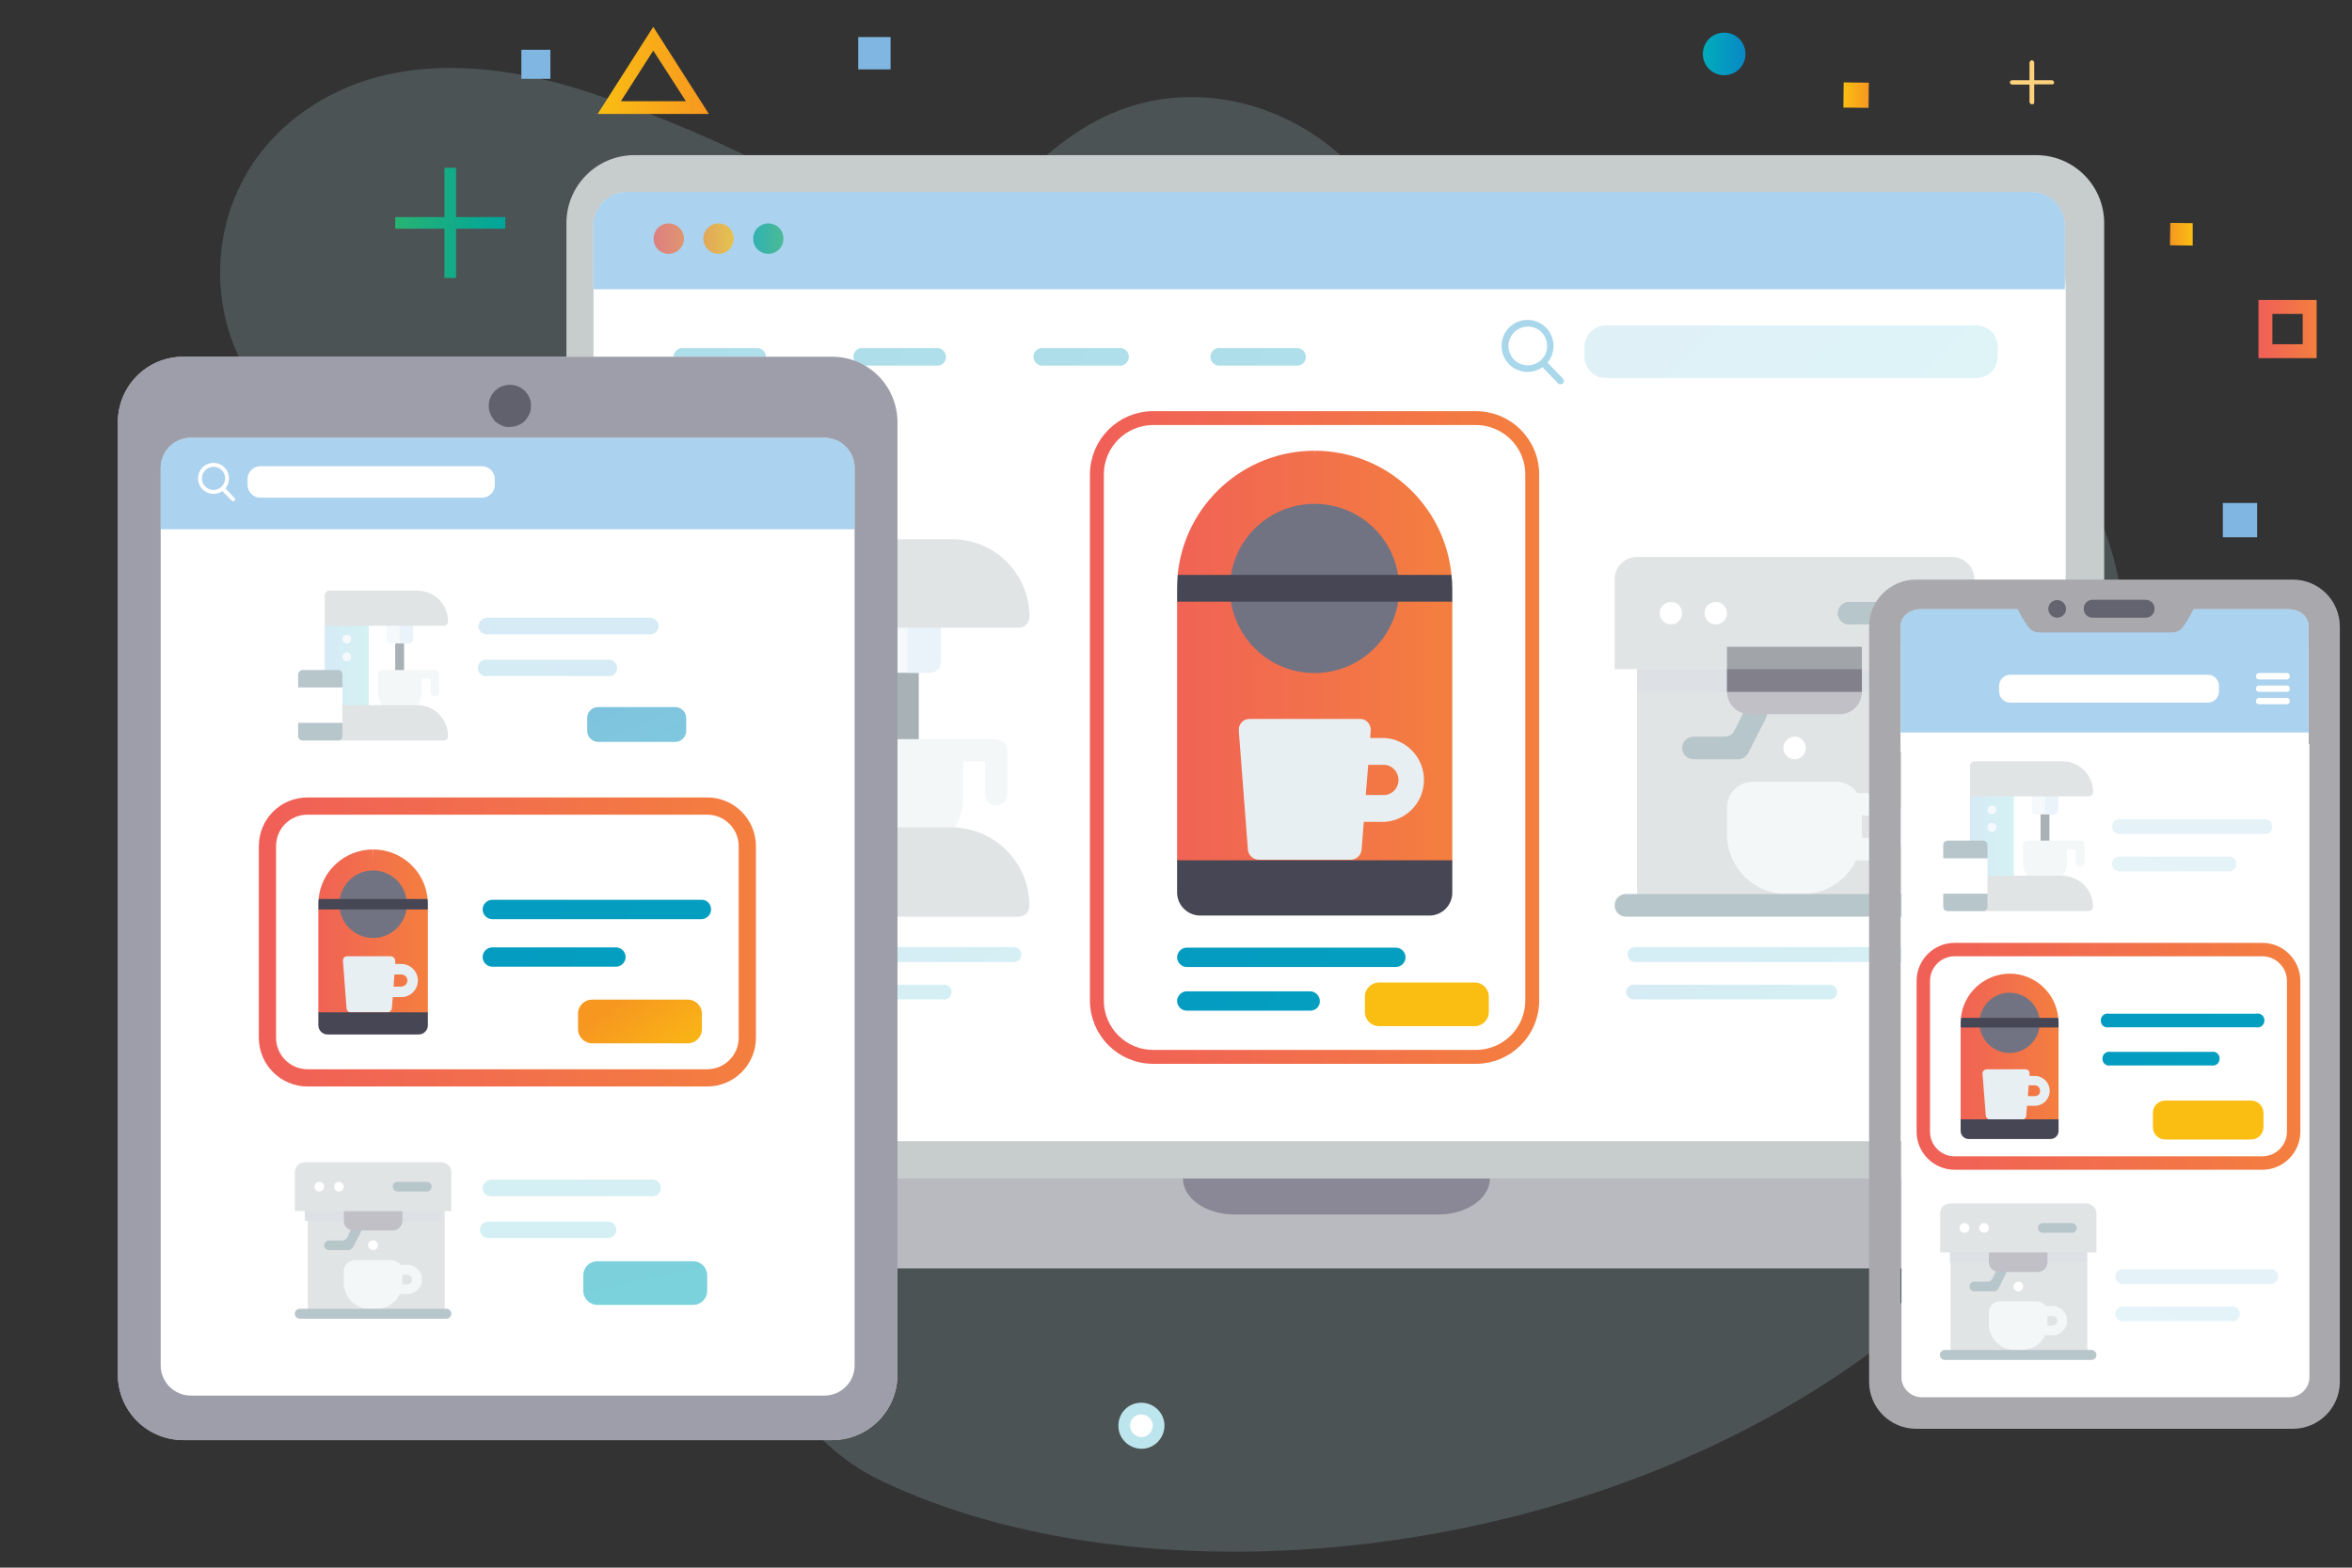 <?xml version="1.0" encoding="UTF-8"?> <!-- Generator: Adobe Illustrator 23.0.3, SVG Export Plug-In . SVG Version: 6.00 Build 0) --> <svg xmlns="http://www.w3.org/2000/svg" xmlns:xlink="http://www.w3.org/1999/xlink" id="Layer_1" x="0px" y="0px" width="850.4px" height="566.9px" viewBox="0 0 850.4 566.9" style="enable-background:new 0 0 850.4 566.9;" xml:space="preserve"><rect x="0" y="0" width="850.4" height="566.9" fill="#333333" stroke="none"/> <style type="text/css"> .st0{opacity:0.18;fill:#BDE5ED;enable-background:new ;} .st1{fill:#C7CCCD;} .st2{fill:#FFFFFF;} .st3{fill:#B9BAC0;} .st4{fill:#8A8896;} .st5{fill:#7FB6E2;} .st6{fill:url(#SVGID_1_);} .st7{fill:none;stroke:url(#SVGID_2_);stroke-width:5.03;stroke-miterlimit:10;} .st8{opacity:0.6;fill:#73B4E2;enable-background:new ;} .st9{opacity:0.53;} .st10{fill:#596C76;} .st11{fill:#EDF4FA;} .st12{fill:#D7E7F6;} .st13{fill:#E8EFF2;} .st14{opacity:0.33;fill:url(#SVGID_3_);enable-background:new ;} .st15{fill:#77949D;} .st16{fill:url(#SVGID_4_);} .st17{fill:url(#SVGID_5_);} .st18{fill:#717383;} .st19{fill:#464655;} .st20{fill:none;stroke:url(#SVGID_6_);stroke-width:5.03;stroke-miterlimit:10;} .st21{opacity:0.33;fill:url(#SVGID_7_);enable-background:new ;} .st22{opacity:0.33;fill:url(#SVGID_8_);enable-background:new ;} .st23{opacity:0.33;fill:url(#SVGID_9_);enable-background:new ;} .st24{opacity:0.33;fill:url(#SVGID_10_);enable-background:new ;} .st25{opacity:0.33;fill:url(#SVGID_11_);enable-background:new ;} .st26{opacity:0.33;fill:url(#SVGID_12_);enable-background:new ;} .st27{fill:#787680;} .st28{fill:#BEC7CF;} .st29{opacity:0.72;fill:url(#SVGID_13_);enable-background:new ;} .st30{opacity:0.72;fill:url(#SVGID_14_);enable-background:new ;} .st31{opacity:0.72;fill:url(#SVGID_15_);enable-background:new ;} .st32{opacity:0.13;fill:url(#SVGID_16_);enable-background:new ;} .st33{opacity:0.35;fill:url(#SVGID_17_);enable-background:new ;} .st34{opacity:0.33;fill:url(#SVGID_18_);enable-background:new ;} .st35{opacity:0.33;fill:url(#SVGID_19_);enable-background:new ;} .st36{opacity:0.33;fill:url(#SVGID_20_);enable-background:new ;} .st37{opacity:0.33;fill:url(#SVGID_21_);enable-background:new ;} .st38{fill:#A8A8AD;} .st39{opacity:0.69;} .st40{clip-path:url(#SVGID_23_);} .st41{fill:url(#SVGID_24_);} .st42{fill:url(#SVGID_25_);} .st43{fill:none;stroke:url(#SVGID_26_);stroke-width:4.85;stroke-miterlimit:10;} .st44{fill:url(#SVGID_27_);} .st45{opacity:0.33;fill:url(#SVGID_28_);enable-background:new ;} .st46{opacity:0.33;} .st47{opacity:0.33;fill:url(#SVGID_29_);enable-background:new ;} .st48{opacity:0.33;fill:url(#SVGID_30_);enable-background:new ;} .st49{opacity:0.33;fill:url(#SVGID_31_);enable-background:new ;} .st50{opacity:0.33;fill:url(#SVGID_32_);enable-background:new ;} .st51{opacity:0.69;fill:#717383;enable-background:new ;} .st52{opacity:0.69;fill:#464655;enable-background:new ;} .st53{fill:#FFD37D;} .st54{clip-path:url(#SVGID_34_);} .st55{fill:url(#SVGID_35_);} .st56{fill:url(#SVGID_36_);} .st57{fill:#FFFFFF;stroke:#BDE5ED;stroke-width:4.25;stroke-miterlimit:10;} .st58{fill:url(#SVGID_37_);} .st59{fill:url(#SVGID_38_);} .st60{opacity:0.6;} .st61{fill:#73B4E2;} .st62{fill:url(#SVGID_39_);} .st63{opacity:0.53;fill:url(#SVGID_40_);enable-background:new ;} .st64{opacity:0.33;fill:url(#SVGID_41_);enable-background:new ;} .st65{opacity:0.33;fill:url(#SVGID_42_);enable-background:new ;} .st66{opacity:0.53;fill:url(#SVGID_43_);enable-background:new ;} .st67{opacity:0.33;fill:url(#SVGID_44_);enable-background:new ;} .st68{opacity:0.33;fill:url(#SVGID_45_);enable-background:new ;} .st69{fill:url(#SVGID_46_);} .st70{fill:url(#SVGID_47_);} .st71{fill:url(#SVGID_48_);} .st72{fill:url(#SVGID_49_);} .st73{fill:none;stroke:url(#SVGID_50_);stroke-width:6.23;stroke-miterlimit:10;} .st74{fill:url(#SVGID_51_);} .st75{fill:url(#SVGID_52_);} .st76{fill:url(#SVGID_53_);} .st77{fill:url(#SVGID_54_);} .st78{fill:url(#SVGID_55_);} .st79{opacity:0.33;fill:url(#SVGID_56_);enable-background:new ;} </style> <title>Additional</title> <path class="st0" d="M107.3,42.2c32-24.8,74.1-19.3,106.3-8.6c48.6,16,92.7,39.4,130.5,69.1c16,12.6-51.4,4.6-27.2-1.1 c30.4-7.1,49.3-40.9,77.6-56.9c35.2-19.9,75-6.3,95.9,17.2s30.4,55.1,50.2,79.5c5.9,7.4,17.6,58.8,93.2,24.3 c14.2-6.4,26.7-17.2,41.1-23c46.7-18.9,80.5,22.3,90,61.9c21.8,91.7,8.5,216.9-94.9,289c-106.1,74-259,86-351.4,41.9 c-28.1-13.4-52.9-47-26.3-73.9c12-12.1,33.4-21.8,32.3-35.8c-0.4-4.7-3.6-8.2-7.1-11.2c-27.1-23-70.1-25.7-109.7-30.4 s-81.5-14.6-97.6-45.9c-9.8-19-2.4-43.1,8.3-59.4c7-10.7,19.6-14.9,28.6-23.3c12.6-11.7,22.1-30.8,21.4-48.8 c-0.9-23.1-19-29.5-36.5-37c-14.1-6-26.6-15.2-36.6-26.9C72.9,117.1,72.3,69.3,107.3,42.2z"></path> <path class="st1" d="M229.4,56.1h506.8c13.6,0,24.6,11,24.6,24.6v328c0,13.6-11,24.6-24.6,24.6H229.4c-13.6,0-24.6-11-24.6-24.6 v-328C204.8,67.1,215.8,56.1,229.4,56.1z"></path> <path class="st2" d="M723.8,62.1H245.5c-17.1,0-30.9,12.8-30.9,28.5v293.6c0,15.8,13.8,28.5,30.9,28.5h478.3 c17.1,0,30.9-12.7,30.9-28.5V90.6C754.7,74.9,740.9,62.1,723.8,62.1z"></path> <path class="st1" d="M205.8,101.1v334.5c0,5.1,4.1,9.2,9.2,9.2c0,0,0,0,0,0h536.4c5.1,0,9.2-4.1,9.2-9.2v0V101.1 c-0.1-23.4-19.2-42.3-42.6-42.2c0,0,0,0,0,0H248.4C225,58.8,205.9,77.7,205.8,101.1C205.8,101.1,205.8,101.1,205.8,101.1z M207.7,104.7c11.8-18.9,27.2-34.3,46.3-34.3h458.5c19,0,34.3,15.3,34.4,34.3v320.4H207.7V104.7z"></path> <path class="st3" d="M196.6,426.2h573.3c5.1,0,9.2,2.9,9.2,6.5l0,0c0,14.3-16.6,26-37,26H224.3c-20.4,0-37-11.7-37-26l0,0 C187.3,429.1,191.4,426.2,196.6,426.2z"></path> <path class="st4" d="M520.2,439.2h-74c-10.2,0-18.5-5.9-18.5-13h111C538.7,433.3,530.4,439.2,520.2,439.2z"></path> <rect x="803.7" y="181.9" class="st5" width="12.4" height="12.4"></rect> <linearGradient id="SVGID_1_" gradientUnits="userSpaceOnUse" x1="-264.072" y1="5404.343" x2="-255.922" y2="5404.343" gradientTransform="matrix(1 1.047176e-02 -1.047176e-02 1 1105.279 -5316.646)"> <stop offset="0" style="stop-color:#F79720"></stop> <stop offset="1" style="stop-color:#FABE12"></stop> <stop offset="1" style="stop-color:#FABE12"></stop> </linearGradient> <polygon class="st6" points="784.6,88.7 784.7,80.6 792.8,80.7 792.8,88.8 "></polygon> <linearGradient id="SVGID_2_" gradientUnits="userSpaceOnUse" x1="816.585" y1="449.02" x2="837.575" y2="449.02" gradientTransform="matrix(1 0 0 -1 0 568)"> <stop offset="0" style="stop-color:#F05F58"></stop> <stop offset="1" style="stop-color:#F47F3F"></stop> <stop offset="1" style="stop-color:#F47F3F"></stop> </linearGradient> <rect x="819.1" y="111" class="st7" width="16" height="16"></rect> <path class="st2" d="M734.3,69.4H226.8c-6.7-0.1-12.2,5.4-12.3,12.1c0,0,0,0.1,0,0.1v23h532.1v-23c0-6.7-5.5-12.2-12.2-12.2 C734.4,69.4,734.3,69.4,734.3,69.4z"></path> <path class="st8" d="M734.3,69.4H226.8c-6.7-0.1-12.2,5.4-12.3,12.1c0,0,0,0.1,0,0.1v23h532.1v-23c0-6.7-5.5-12.2-12.2-12.2 C734.4,69.4,734.3,69.4,734.3,69.4z"></path> <g class="st9"> <path class="st10" d="M332.2,239.3v32c0.1,2.2-1.6,3.9-3.8,4c-0.1,0-0.1,0-0.2,0c-2.2,0-4-1.8-4-4v-32c-0.1-2.2,1.6-3.9,3.8-4 c0.1,0,0.1,0,0.2,0c2.2-0.1,3.9,1.6,4,3.8C332.2,239.2,332.2,239.2,332.2,239.3z"></path> <path class="st11" d="M336.2,219h-16c-2.2,0-4,1.8-4,4v16.3c0,2.2,1.8,4,4,4h16c2.2,0.1,3.9-1.6,4-3.8c0-0.1,0-0.1,0-0.2V223 c0.1-2.2-1.6-3.9-3.8-4C336.3,219,336.3,219,336.2,219z"></path> <path class="st12" d="M336.2,243.3h-8V219h8c2.2-0.1,3.9,1.6,4,3.8c0,0.1,0,0.1,0,0.2v16.3c0.1,2.2-1.6,3.9-3.8,4 C336.3,243.3,336.3,243.3,336.2,243.3z"></path> <path class="st13" d="M360.2,267.3h-47.9c-2.2-0.1-3.9,1.6-4,3.8c0,0.1,0,0.1,0,0.2v15.9c-0.8,11,7.5,20.6,18.5,21.4 c11,0.8,20.6-7.5,21.4-18.5c0.1-0.9,0.1-1.9,0-2.8v-11.9h8v11.9c0,2.2,1.8,4,4,4s4-1.8,4-4v-15.9c0.1-2.2-1.6-3.9-3.8-4 C360.3,267.3,360.3,267.3,360.2,267.3z"></path> <linearGradient id="SVGID_3_" gradientUnits="userSpaceOnUse" x1="260" y1="304.9" x2="300" y2="304.9" gradientTransform="matrix(1 0 0 -1 0 568)"> <stop offset="0" style="stop-color:#1087C3"></stop> <stop offset="1" style="stop-color:#05ACBB"></stop> </linearGradient> <path class="st14" d="M300,223c0-2.2-1.8-4-4-4h-21.9l-14.1,8v76.2c0,2.2,1.8,4,4,4h32c2.2,0,4-1.8,4-4V223z"></path> <circle class="st11" cx="280" cy="239.3" r="4"></circle> <circle class="st11" cx="280" cy="255.3" r="4"></circle> <path class="st1" d="M344.2,195H264c-2.2,0-4,1.8-4,4v28h108.2c2.2,0.1,3.9-1.6,4-3.8c0-0.1,0-0.1,0-0.2 C372.2,207.5,359.7,195,344.2,195z"></path> <path class="st1" d="M372.2,327.5c0.1,2.2-1.6,3.9-3.8,4c-0.1,0-0.1,0-0.2,0H272l-12-10.3v-18c0-2.2,1.8-4,4-4h80.2 C359.7,299.4,372.2,312,372.2,327.5z"></path> <path class="st15" d="M276,271.3v11.9l-9.7,4.8h-19.5l-11-4.8v-11.9c-0.1-2.2,1.6-3.9,3.8-4c0.1,0,0.1,0,0.2,0H272 c2.2-0.1,3.9,1.6,4,3.8C276,271.2,276,271.2,276,271.3z"></path> <path class="st15" d="M276,315.5v12c0,2.2-1.8,4-4,4h-32.2c32.2,0-15.8-1.8-15.8-4l3.5-12l18.2-5.1h25.4L276,315.5z"></path> <path class="st2" d="M235.8,283.2l-8.3,32.3h52l-3.5-32.3H235.8z"></path> </g> <linearGradient id="SVGID_4_" gradientUnits="userSpaceOnUse" x1="412.17" y1="328.25" x2="526.19" y2="328.25" gradientTransform="matrix(1 0 0 -1 0 568)"> <stop offset="0" style="stop-color:#F05F58"></stop> <stop offset="1" style="stop-color:#F47F3F"></stop> <stop offset="1" style="stop-color:#F47F3F"></stop> </linearGradient> <path class="st16" d="M521.8,212.7l3-4.8c-2.5-25.5-23.9-44.9-49.5-44.9l-3.4,72.1l3.4,81.4l49.8-4.9v-94L521.8,212.7z"></path> <linearGradient id="SVGID_5_" gradientUnits="userSpaceOnUse" x1="412.17" y1="328.25" x2="526.19" y2="328.25" gradientTransform="matrix(1 0 0 -1 0 568)"> <stop offset="0" style="stop-color:#F05F58"></stop> <stop offset="1" style="stop-color:#F47F3F"></stop> <stop offset="1" style="stop-color:#F47F3F"></stop> </linearGradient> <path class="st17" d="M428.8,212.7l-3.2,4.9v94l49.7,4.9V163c-25.6,0-47,19.4-49.5,44.9L428.8,212.7z"></path> <path class="st13" d="M500.9,266.9h-5.5l0.2-2.6c0.2-2.1-1.3-4.1-3.5-4.3c-0.1,0-0.3,0-0.4,0h-39.9c-2.2,0-3.9,1.7-3.9,3.9 c0,0.1,0,0.3,0,0.4l3.3,43c0.2,2,1.9,3.6,3.9,3.6h33.3c2,0,3.7-1.6,3.9-3.6l0.8-10.1h7.8c8.4-0.7,14.6-8,13.9-16.4 C514.2,273.4,508.3,267.5,500.9,266.9L500.9,266.9z M500.9,287.5h-7.1l0.9-10.9h6.2c3,0.4,5.1,3.2,4.7,6.2 C505.3,285.2,503.4,287.2,500.9,287.5z"></path> <circle class="st18" cx="475.3" cy="212.8" r="30.6"></circle> <path class="st19" d="M525.1,212.7c0-1.6-0.1-3.2-0.3-4.8h-49.5l-3.4,6.6l3.4,3.1h49.8V212.7z"></path> <path class="st19" d="M425.8,207.9c-0.1,1.6-0.2,3.2-0.2,4.8v4.9h49.7v-9.7H425.8z"></path> <path class="st19" d="M425.6,322.8c0,4.5,3.7,8.2,8.2,8.3h83c4.6,0,8.3-3.7,8.3-8.3v-11.7h-99.5V322.8z"></path> <linearGradient id="SVGID_6_" gradientUnits="userSpaceOnUse" x1="394.085" y1="301.325" x2="556.515" y2="301.325" gradientTransform="matrix(1 0 0 -1 0 568)"> <stop offset="0" style="stop-color:#F05F58"></stop> <stop offset="1" style="stop-color:#F47F3F"></stop> <stop offset="1" style="stop-color:#F47F3F"></stop> </linearGradient> <path class="st20" d="M417,151.2h116.6c11.3,0,20.4,9.1,20.4,20.4v190.2c0,11.3-9.1,20.4-20.4,20.4H417c-11.3,0-20.4-9.1-20.4-20.4 V171.6C396.6,160.3,405.7,151.2,417,151.2z"></path> <g class="st9"> <linearGradient id="SVGID_7_" gradientUnits="userSpaceOnUse" x1="615.662" y1="230.221" x2="639.592" y2="182.371" gradientTransform="matrix(1 0 0 -1 0 568)"> <stop offset="0" style="stop-color:#1087C3"></stop> <stop offset="1" style="stop-color:#05ACBB"></stop> </linearGradient> <path class="st21" d="M661.1,361.4h-69.9c-1.5,0.3-2.9-0.7-3.2-2.1c-0.3-1.5,0.7-2.9,2.1-3.2c0.3-0.1,0.7-0.1,1,0h69.9 c1.5-0.3,2.9,0.7,3.2,2.1c0.3,1.5-0.7,2.9-2.1,3.2C661.8,361.5,661.4,361.5,661.1,361.4L661.1,361.4z"></path> <linearGradient id="SVGID_8_" gradientUnits="userSpaceOnUse" x1="604.717" y1="291.879" x2="674.897" y2="151.509" gradientTransform="matrix(1 0 0 -1 0 568)"> <stop offset="0" style="stop-color:#1087C3"></stop> <stop offset="1" style="stop-color:#05ACBB"></stop> </linearGradient> <path class="st22" d="M687.3,347.9h-96.1c-1.5,0-2.7-1.2-2.7-2.7c0-1.5,1.2-2.7,2.7-2.7h96.1c1.5,0,2.7,1.2,2.7,2.7 C690,346.7,688.8,347.9,687.3,347.9C687.3,347.9,687.3,347.9,687.3,347.9z"></path> </g> <g class="st9"> <linearGradient id="SVGID_9_" gradientUnits="userSpaceOnUse" x1="282.568" y1="389.454" x2="305.598" y2="343.384" gradientTransform="matrix(1 0 0 -1 0 568)"> <stop offset="0" style="stop-color:#1087C3"></stop> <stop offset="1" style="stop-color:#05ACBB"></stop> </linearGradient> <path class="st23" d="M305.6,184h-43.3c-1.5,0-2.7-1.2-2.7-2.7c0,0,0,0,0,0c0-1.4,1.2-2.6,2.6-2.6c0,0,0.1,0,0.1,0h43.3 c1.4-0.1,2.6,1.1,2.7,2.5c0,0,0,0.1,0,0.1C308.3,182.8,307.1,184,305.6,184z"></path> </g> <g class="st9"> <linearGradient id="SVGID_10_" gradientUnits="userSpaceOnUse" x1="295.15" y1="230.355" x2="319.22" y2="182.205" gradientTransform="matrix(1 0 0 -1 0 568)"> <stop offset="0" style="stop-color:#1087C3"></stop> <stop offset="1" style="stop-color:#05ACBB"></stop> </linearGradient> <path class="st24" d="M340.9,361.4h-70.4c-1.5,0.3-2.9-0.7-3.2-2.1c-0.3-1.5,0.7-2.9,2.1-3.2c0.3-0.1,0.7-0.1,1,0h70.4 c1.5-0.3,2.9,0.7,3.2,2.1c0.3,1.5-0.7,2.9-2.1,3.2C341.6,361.5,341.2,361.5,340.9,361.4z"></path> <linearGradient id="SVGID_11_" gradientUnits="userSpaceOnUse" x1="288.009" y1="225.274" x2="308.589" y2="184.105" gradientTransform="matrix(1 0 0 -1 0 568)"> <stop offset="0" style="stop-color:#1087C3"></stop> <stop offset="1" style="stop-color:#05ACBB"></stop> </linearGradient> <path class="st25" d="M308,347.9h-37.5c-1.5,0-2.7-1.2-2.7-2.7c0-1.5,1.2-2.7,2.7-2.7c0,0,0,0,0,0H308c1.5,0,2.7,1.2,2.7,2.7 C310.7,346.7,309.5,347.9,308,347.9z"></path> <linearGradient id="SVGID_12_" gradientUnits="userSpaceOnUse" x1="327.563" y1="257.887" x2="363.213" y2="186.577" gradientTransform="matrix(1 0 0 -1 0 568)"> <stop offset="0" style="stop-color:#1087C3"></stop> <stop offset="1" style="stop-color:#05ACBB"></stop> </linearGradient> <path class="st26" d="M366.6,347.9h-43c-1.5,0-2.7-1.2-2.7-2.7c0-1.5,1.2-2.7,2.7-2.7h43c1.5,0,2.7,1.2,2.7,2.7 C369.3,346.7,368.1,347.9,366.6,347.9C366.6,347.9,366.6,347.9,366.6,347.9z"></path> </g> <path class="st27" d="M624.4,233.9h48.8v16.3h-48.8V233.9z"></path> <g class="st9"> <path class="st1" d="M591.9,233.9h113.8v93.5H591.9V233.9z"></path> <path class="st28" d="M591.9,233.9h113.8v16.3H591.9V233.9z"></path> <path class="st2" d="M648.8,266.4L648.8,266.4c2.3,0,4.1,1.8,4.1,4.1l0,0c0,2.3-1.8,4.1-4.1,4.1l0,0c-2.2-0.1-4-1.9-4-4.1l0,0 C644.8,268.3,646.6,266.5,648.8,266.4z"></path> <path class="st13" d="M677.3,311.2h-8.1V303h8.1c2.2,0.4,4.3-1.2,4.7-3.4s-1.2-4.3-3.4-4.7c-0.4-0.1-0.9-0.1-1.3,0h-8.1v-8.1h8.1 c6.7,0,12.2,5.5,12.2,12.2C689.5,305.7,684.1,311.2,677.3,311.2C677.3,311.2,677.3,311.2,677.3,311.2L677.3,311.2z"></path> <path class="st13" d="M651.7,323.3h-5.8c-11.8,0-21.4-9.6-21.5-21.4V292c0-5.1,4.2-9.3,9.3-9.3h30.2c5.1,0,9.3,4.2,9.3,9.3v9.9 c0,11.8-9.6,21.4-21.4,21.4C651.8,323.3,651.7,323.3,651.7,323.3z"></path> <path class="st15" d="M709.8,331.5H587.9c-2.3,0-4.1-1.8-4.1-4.1s1.8-4.1,4.1-4.1h121.9c2.3,0,4.1,1.8,4.1,4.1 S712.1,331.5,709.8,331.5z"></path> <path class="st15" d="M628.5,274.6h-16.3c-2.2-0.1-4-1.9-4-4.1l0,0c0-2.2,1.8-4,4-4.1h11.3c1.5,0,2.9-0.8,3.6-2.2l4.1-8.1 c0.9-2,3.3-2.9,5.3-1.9c0,0,0.1,0,0.1,0l0,0c2,1,2.8,3.5,1.9,5.5l-6.4,12.6C631.4,273.7,630,274.6,628.5,274.6z"></path> <path class="st4" d="M665.1,258.3h-32.5c-4.5,0-8.1-3.6-8.2-8.1v-16.3h48.8v16.3C673.2,254.7,669.6,258.3,665.1,258.3z"></path> <path class="st1" d="M713.9,242H583.8v-32.5c0-4.5,3.6-8.1,8.1-8.1h113.8c4.5,0,8.1,3.6,8.2,8.1V242z"></path> <path class="st2" d="M604.1,217.7L604.1,217.7c2.2-0.1,4,1.7,4.1,3.9c0,0,0,0.1,0,0.1l0,0c0,2.3-1.8,4.1-4.1,4.1l0,0 c-2.2,0-4-1.8-4-4c0,0,0-0.1,0-0.1l0,0C600.1,219.5,601.9,217.7,604.1,217.7z"></path> <path class="st2" d="M620.4,217.7L620.4,217.7c2.2,0,4,1.8,4,4l0,0c0.1,2.2-1.7,4-3.9,4.1c0,0-0.1,0-0.1,0l0,0 c-2.3,0-4.1-1.8-4.1-4.1l0,0c0-2.2,1.8-4,4-4C620.3,217.7,620.4,217.7,620.4,217.7z"></path> <path class="st15" d="M693.6,225.8h-24.4c-2.2,0.4-4.3-1.2-4.7-3.4s1.2-4.3,3.4-4.7c0.4-0.1,0.9-0.1,1.3,0h24.4 c2.2,0.4,3.8,2.5,3.4,4.7C696.7,224.1,695.4,225.5,693.6,225.8L693.6,225.8z"></path> </g> <linearGradient id="SVGID_13_" gradientUnits="userSpaceOnUse" x1="236.3" y1="481.7" x2="247.281" y2="481.7" gradientTransform="matrix(1 0 0 -1 0 568)"> <stop offset="0" style="stop-color:#F05F58"></stop> <stop offset="1" style="stop-color:#F47F3F"></stop> <stop offset="1" style="stop-color:#F47F3F"></stop> </linearGradient> <path class="st29" d="M241.8,91.8c-1.5,0-2.9-0.6-3.9-1.6c-2.1-2.2-2.1-5.6,0-7.8c1-1,2.4-1.6,3.9-1.6c3,0,5.5,2.5,5.5,5.5 S244.8,91.8,241.8,91.8L241.8,91.8z"></path> <linearGradient id="SVGID_14_" gradientUnits="userSpaceOnUse" x1="254.3" y1="481.7" x2="265.281" y2="481.7" gradientTransform="matrix(1 0 0 -1 0 568)"> <stop offset="0" style="stop-color:#F79720"></stop> <stop offset="1" style="stop-color:#FABE12"></stop> <stop offset="1" style="stop-color:#FABE12"></stop> </linearGradient> <path class="st30" d="M259.8,91.8c-3,0-5.5-2.5-5.5-5.5s2.5-5.5,5.5-5.5c1.5,0,2.9,0.6,3.9,1.6c2.1,2.2,2.1,5.6,0,7.8 C262.7,91.2,261.3,91.8,259.8,91.8z"></path> <linearGradient id="SVGID_15_" gradientUnits="userSpaceOnUse" x1="272.33" y1="481.7" x2="283.32" y2="481.7" gradientTransform="matrix(1 0 0 -1 0 568)"> <stop offset="0" style="stop-color:#00A59B"></stop> <stop offset="1" style="stop-color:#27B373"></stop> </linearGradient> <path class="st31" d="M277.8,91.8c-1.5,0-2.8-0.6-3.9-1.6c-2.1-2.2-2.1-5.6,0-7.8c1.1-1,2.4-1.6,3.9-1.6c1.5,0,2.9,0.6,3.9,1.6 c2.1,2.2,2.1,5.6,0,7.8C280.7,91.2,279.3,91.8,277.8,91.8z"></path> <linearGradient id="SVGID_16_" gradientUnits="userSpaceOnUse" x1="587.683" y1="500.733" x2="698.413" y2="389.993" gradientTransform="matrix(1 0 0 -1 0 568)"> <stop offset="0" style="stop-color:#0988C5"></stop> <stop offset="1" style="stop-color:#00ADBC"></stop> </linearGradient> <path class="st32" d="M580.6,117.7h134c4.3,0,7.7,3.4,7.7,7.7v3.6c0,4.3-3.4,7.7-7.7,7.7h-134c-4.3,0-7.7-3.4-7.7-7.7v-3.6 C572.9,121.1,576.3,117.7,580.6,117.7z"></path> <linearGradient id="SVGID_17_" gradientUnits="userSpaceOnUse" x1="541.072" y1="454.122" x2="651.812" y2="343.382" gradientTransform="matrix(1 0 0 -1 0 568)"> <stop offset="0" style="stop-color:#0988C5"></stop> <stop offset="1" style="stop-color:#00ADBC"></stop> </linearGradient> <path class="st33" d="M565.1,136.9l-5.6-5.8c1.5-1.7,2.2-3.8,2.2-6c0-5.2-4.2-9.4-9.4-9.4s-9.4,4.2-9.4,9.4c0,5.2,4.2,9.4,9.4,9.4 c1.9,0,3.8-0.6,5.4-1.7l5.6,5.8c0.4,0.5,1.2,0.5,1.7,0.1c0,0,0.1-0.1,0.1-0.1C565.6,138.1,565.6,137.4,565.1,136.9 C565.1,136.9,565.1,136.9,565.1,136.9z M552.3,118.1c3.9-0.1,7,3,7.1,6.9c0.1,3.9-3,7-6.9,7.1c-3.9,0.1-7-3-7.1-6.9c0,0,0-0.1,0-0.1 C545.4,121.3,548.5,118.2,552.3,118.1z"></path> <linearGradient id="SVGID_18_" gradientUnits="userSpaceOnUse" x1="170.653" y1="541.56" x2="443.173" y2="360.74" gradientTransform="matrix(1 0 0 -1 0 568)"> <stop offset="0" style="stop-color:#1087C3"></stop> <stop offset="1" style="stop-color:#05ACBB"></stop> </linearGradient> <path class="st34" d="M339.4,132.2h-28.2c-1.7-0.3-2.9-2-2.6-3.7c0.2-1.3,1.3-2.4,2.6-2.6h28.2c1.7,0.3,2.9,2,2.6,3.7 C341.8,130.9,340.7,132,339.4,132.2L339.4,132.2z"></path> <linearGradient id="SVGID_19_" gradientUnits="userSpaceOnUse" x1="235.875" y1="541.819" x2="508.395" y2="360.999" gradientTransform="matrix(1 0 0 -1 0 568)"> <stop offset="0" style="stop-color:#1087C3"></stop> <stop offset="1" style="stop-color:#05ACBB"></stop> </linearGradient> <path class="st35" d="M404.4,132.2h-28.1c-1.7-0.3-2.9-2-2.6-3.7c0.2-1.3,1.3-2.4,2.6-2.6h28.1c1.7-0.3,3.4,0.8,3.7,2.6 c0.3,1.7-0.8,3.4-2.6,3.7C405.2,132.3,404.8,132.3,404.4,132.2z"></path> <linearGradient id="SVGID_20_" gradientUnits="userSpaceOnUse" x1="300.603" y1="541.319" x2="573.123" y2="360.499" gradientTransform="matrix(1 0 0 -1 0 568)"> <stop offset="0" style="stop-color:#1087C3"></stop> <stop offset="1" style="stop-color:#05ACBB"></stop> </linearGradient> <path class="st36" d="M469.5,132.2h-28.1c-1.7,0.3-3.4-0.8-3.7-2.6c-0.3-1.7,0.8-3.4,2.6-3.7c0.4-0.1,0.8-0.1,1.1,0h28.1 c1.7,0.3,2.9,2,2.6,3.7C471.9,130.9,470.8,132,469.5,132.2z"></path> <linearGradient id="SVGID_21_" gradientUnits="userSpaceOnUse" x1="105.596" y1="541.564" x2="378.116" y2="360.744" gradientTransform="matrix(1 0 0 -1 0 568)"> <stop offset="0" style="stop-color:#1087C3"></stop> <stop offset="1" style="stop-color:#05ACBB"></stop> </linearGradient> <path class="st37" d="M274.3,132.2h-28.1c-1.7-0.3-2.9-2-2.6-3.7c0.2-1.3,1.3-2.4,2.6-2.6h28.1c1.7,0.3,2.9,2,2.6,3.7 C276.7,130.9,275.6,132,274.3,132.2z"></path> <path class="st2" d="M834.7,227.8c0.1-4.1-3.2-7.4-7.3-7.5c0,0,0,0,0,0h-133c-4,0.1-7.3,3.5-7.2,7.5v41.8h147.5V227.8z"></path> <path class="st38" d="M829,209.6H692.8c-9.4,0-17,7.6-17,17v273.1c0,9.4,7.6,17,17,17H829c9.4,0,17-7.6,17-17V226.6 C846,217.2,838.4,209.6,829,209.6z M834.7,403.2v68.1H687.2V233h147.5V403.2z"></path> <path class="st2" d="M834.7,226.4c0-3.4-3.2-6.1-7.3-6.1h-133c-4,0-7.2,2.7-7.2,6.1V272h147.5V226.4z"></path> <path class="st8" d="M834.7,226.4c0-3.4-3.2-6.1-7.3-6.1h-133c-4,0-7.2,2.7-7.2,6.1v38.5h147.5V226.4z"></path> <path class="st2" d="M687.5,424.2v73.7c-0.1,4,3.2,7.3,7.2,7.4c0,0,0,0,0,0h133.1c4-0.1,7.3-3.4,7.2-7.4c0,0,0,0,0,0v-73.7l0,0 V269.1H687.5V424.2z"></path> <path class="st38" d="M788.2,211.2h-53.7c-3.7,0-6.6,2.6-6.6,5.8l3,5.9c2.2,3.4,3,5.8,6.6,5.8h47.6c3.7,0,4.5-2.4,6.6-5.8l3.1-5.9 C794.8,213.8,791.8,211.2,788.2,211.2z"></path> <g class="st39"> <path class="st19" d="M756.6,223.4h19.2c1.8,0,3.2-1.4,3.2-3.2c0,0,0,0,0,0l0,0c0.1-1.8-1.3-3.2-3.1-3.3c0,0-0.1,0-0.1,0h-19.2 c-1.8,0-3.2,1.4-3.2,3.2c0,0,0,0.1,0,0.1l0,0C753.4,222,754.8,223.4,756.6,223.4L756.6,223.4z"></path> <circle class="st19" cx="743.8" cy="220.2" r="3.2"></circle> </g> <g> <g> <defs> <rect id="SVGID_22_" x="815.7" y="243.4" width="12.3" height="11.3"></rect> </defs> <clipPath id="SVGID_23_"> <use xlink:href="#SVGID_22_" style="overflow:visible;"></use> </clipPath> <g class="st40"> <path class="st2" d="M827,243.4h-10.3c-0.6,0-1,0.5-1,1.2c-0.1,0.5,0.3,1,0.9,1.1c0,0,0.1,0,0.1,0H827c0.5-0.1,1-0.5,0.9-1.1 c0,0,0,0,0,0C827.9,243.9,827.5,243.4,827,243.4"></path> <path class="st2" d="M827,252.4h-10.3c-0.6,0-1,0.5-1,1.2c-0.1,0.5,0.3,1,0.9,1.1c0,0,0.1,0,0.1,0H827c0.5-0.1,1-0.5,0.9-1.1 c0,0,0,0,0,0C827.9,252.9,827.5,252.4,827,252.4"></path> <path class="st2" d="M827,247.9h-10.3c-0.6,0-1,0.5-1,1.2c-0.1,0.5,0.3,1,0.9,1.1c0,0,0.1,0,0.1,0H827c0.5-0.1,1-0.5,0.9-1.1 c0,0,0,0,0,0C827.9,248.4,827.5,247.9,827,247.9"></path> </g> </g> </g> <path class="st2" d="M726.9,244h71.3c2.3,0,4.1,1.8,4.1,4.1v1.9c0,2.3-1.8,4.1-4.1,4.1h-71.3c-2.3,0-4.1-1.8-4.1-4.1v-1.9 C722.8,245.8,724.6,244,726.9,244z"></path> <linearGradient id="SVGID_24_" gradientUnits="userSpaceOnUse" x1="704.16" y1="188.6" x2="744.7" y2="188.6" gradientTransform="matrix(1 0 0 -1 0 568)"> <stop offset="0" style="stop-color:#F05F58"></stop> <stop offset="1" style="stop-color:#F47F3F"></stop> <stop offset="1" style="stop-color:#F47F3F"></stop> </linearGradient> <path class="st41" d="M743.2,369.8l1-1.7c-0.9-9.1-8.5-16-17.6-16l-1.2,25.7l1.2,28.9l17.7-1.7v-33.4L743.2,369.8z"></path> <linearGradient id="SVGID_25_" gradientUnits="userSpaceOnUse" x1="704.16" y1="188.6" x2="744.7" y2="188.6" gradientTransform="matrix(1 0 0 -1 0 568)"> <stop offset="0" style="stop-color:#F05F58"></stop> <stop offset="1" style="stop-color:#F47F3F"></stop> <stop offset="1" style="stop-color:#F47F3F"></stop> </linearGradient> <path class="st42" d="M710.1,369.8l-1.2,1.8V405l17.7,1.7v-54.6c-9.1,0.1-16.7,7-17.6,16L710.1,369.8z"></path> <path class="st13" d="M735.7,389.1h-1.9v-0.9c0.1-0.8-0.5-1.4-1.3-1.5c0,0-0.1,0-0.1,0h-14.2c-0.8,0.1-1.4,0.7-1.4,1.5l1.2,15.3 c0.1,0.7,0.7,1.3,1.4,1.3h11.8c0.7,0.1,1.3-0.5,1.4-1.2c0,0,0-0.1,0-0.1l0.3-3.6h2.8c3,0,5.4-2.4,5.4-5.4 C741.1,391.5,738.7,389.1,735.7,389.1z M735.7,396.4h-2.5l0.3-3.9h2.2c1,0,1.9,0.8,1.9,1.9c0,0,0,0.1,0,0.1c0.1,1-0.7,1.8-1.7,1.9 C735.8,396.4,735.8,396.4,735.7,396.4z"></path> <circle class="st18" cx="726.6" cy="369.9" r="10.9"></circle> <path class="st19" d="M744.3,369.8c0-0.6,0-1.1-0.1-1.7h-17.6l-1.2,2.4l1.2,1.1h17.7V369.8z"></path> <path class="st19" d="M709,368.1c0,0.6-0.1,1.2-0.1,1.7v1.8h17.7v-3.5H709z"></path> <path class="st19" d="M708.9,409c0,1.6,1.3,2.9,2.9,2.9c0,0,0.1,0,0.1,0h29.5c1.6,0,2.9-1.3,2.9-2.9c0,0,0,0,0,0v-4.2h-35.4V409z"></path> <linearGradient id="SVGID_26_" gradientUnits="userSpaceOnUse" x1="692.975" y1="186.01" x2="831.725" y2="186.01" gradientTransform="matrix(1 0 0 -1 0 568)"> <stop offset="0" style="stop-color:#F05F58"></stop> <stop offset="1" style="stop-color:#F47F3F"></stop> <stop offset="1" style="stop-color:#F47F3F"></stop> </linearGradient> <path class="st43" d="M706.7,343.4H818c6.2,0,11.3,5.1,11.3,11.3v54.6c0,6.2-5.1,11.3-11.3,11.3H706.7c-6.2,0-11.3-5.1-11.3-11.3 v-54.6C695.4,348.5,700.5,343.4,706.7,343.4z"></path> <linearGradient id="SVGID_27_" gradientUnits="userSpaceOnUse" x1="559.58" y1="466.203" x2="583.04" y2="436.413" gradientTransform="matrix(1 0 0 -1 0 568)"> <stop offset="0" style="stop-color:#F79720"></stop> <stop offset="1" style="stop-color:#FABE12"></stop> <stop offset="1" style="stop-color:#FABE12"></stop> </linearGradient> <path class="st44" d="M782.9,398h31c2.5,0,4.5,2,4.5,4.5v5.1c0,2.5-2,4.5-4.5,4.5h-31c-2.5,0-4.5-2-4.5-4.5v-5.1 C778.4,400,780.4,398,782.9,398z"></path> <g class="st9"> <path class="st10" d="M741,292.9v12.7c0,0.9-0.7,1.6-1.6,1.6c-0.9,0-1.6-0.7-1.6-1.6v-12.7c0-0.9,0.7-1.6,1.6-1.6 C740.3,291.3,741,292,741,292.9z"></path> <path class="st11" d="M742.5,284.8h-6.3c-0.9,0-1.6,0.7-1.6,1.6v6.5c0,0.9,0.7,1.6,1.6,1.6h6.3c0.9,0,1.6-0.7,1.6-1.6v-6.5 C744.1,285.5,743.4,284.8,742.5,284.8z"></path> <path class="st12" d="M742.5,294.5h-3.1v-9.7h3.1c0.9,0,1.6,0.7,1.6,1.6v6.5C744.1,293.8,743.4,294.5,742.5,294.5z"></path> <path class="st13" d="M752.1,304H733c-0.9,0-1.6,0.7-1.6,1.6v6.3c0,4.4,3.6,8,8,8c4.4,0,7.9-3.5,7.9-7.9c0,0,0-0.1,0-0.1v-4.7h3.2 v4.7c0,0.9,0.7,1.6,1.6,1.6c0.9,0,1.6-0.7,1.6-1.6v-6.3C753.7,304.7,753,304,752.1,304C752.1,304,752.1,304,752.1,304z"></path> <linearGradient id="SVGID_28_" gradientUnits="userSpaceOnUse" x1="712.26" y1="265.65" x2="728.14" y2="265.65" gradientTransform="matrix(1 0 0 -1 0 568)"> <stop offset="0" style="stop-color:#1087C3"></stop> <stop offset="1" style="stop-color:#05ACBB"></stop> </linearGradient> <path class="st45" d="M728.1,286.4c0-0.8-0.7-1.5-1.5-1.6h-8.8l-5.5,3.2v30.3c0,0.8,0.7,1.5,1.5,1.6h12.8c0.8-0.1,1.5-0.8,1.5-1.6 V286.4z"></path> <circle class="st11" cx="720.2" cy="292.9" r="1.6"></circle> <circle class="st11" cx="720.2" cy="299.2" r="1.6"></circle> <path class="st1" d="M745.7,275.3h-31.9c-0.8,0.1-1.5,0.8-1.5,1.6V288h43c0.8-0.1,1.5-0.8,1.5-1.6 C756.8,280.3,751.8,275.3,745.7,275.3z"></path> <path class="st1" d="M756.8,327.9c0,0.8-0.7,1.5-1.5,1.6H717l-4.7-4v-7.2c0-0.8,0.7-1.5,1.5-1.6h31.9 C751.8,316.8,756.8,321.8,756.8,327.9z"></path> <path class="st15" d="M718.6,305.6v4.8l-3.9,1.8H707l-4.4-1.8v-4.8c0-0.9,0.7-1.6,1.6-1.6H717C717.9,304,718.6,304.7,718.6,305.6z"></path> <path class="st15" d="M718.6,323.2v4.7c0,0.9-0.7,1.6-1.6,1.6h-12.8c-0.9,0-1.6-0.7-1.6-1.6v-4.7l2.6-2h11.4L718.6,323.2z"></path> <path class="st2" d="M702.6,310.4v12.8h16v-12.8H702.6z"></path> </g> <g class="st9"> <path class="st1" d="M705.2,449.4h49.5V490h-49.5V449.4z"></path> <path class="st28" d="M705,449.4h49.5v7H705V449.4z"></path> <path class="st2" d="M729.7,463.5L729.7,463.5c1,0,1.8,0.8,1.8,1.8l0,0c-0.1,1-0.8,1.7-1.8,1.7l0,0c-0.9,0-1.7-0.8-1.7-1.7l0,0 C728,464.3,728.7,463.6,729.7,463.5z"></path> <path class="st13" d="M742.1,482.9h-3.5v-3.5h3.5c1,0,1.8-0.8,1.8-1.8c-0.1-1-0.8-1.7-1.8-1.7h-3.5v-3.6h3.5c2.9,0,5.3,2.4,5.3,5.3 C747.4,480.5,745,482.9,742.1,482.9L742.1,482.9z"></path> <path class="st13" d="M731,488.2h-2.5c-5.1,0.1-9.3-4.1-9.4-9.2c0,0,0-0.1,0-0.1v-4.3c0-2.2,1.8-4,4-4c0,0,0.1,0,0.1,0h13.1 c2.2,0,4,1.8,4,4v4.3c0.1,5.1-4,9.2-9.1,9.3C731.1,488.2,731.1,488.2,731,488.2z"></path> <path class="st15" d="M756.2,491.8h-53c-1,0-1.8-0.8-1.8-1.8c0-1,0.8-1.8,1.8-1.8h53c1,0,1.8,0.8,1.8,1.8 C758,491,757.2,491.8,756.2,491.8L756.2,491.8z"></path> <path class="st15" d="M720.9,467h-7.1c-0.9,0-1.7-0.8-1.7-1.7v0l0,0c-0.1-0.9,0.7-1.7,1.6-1.8c0,0,0.1,0,0.1,0h4.9 c0.7,0,1.3-0.4,1.6-1l1.8-3.5c0.4-0.9,1.4-1.2,2.3-0.8c0,0,0,0,0,0l0,0c0.9,0.4,1.3,1.4,0.9,2.2c0,0.1-0.1,0.1-0.1,0.2l-2.7,5.5 C722.2,466.7,721.6,467,720.9,467z"></path> <path class="st4" d="M736.8,460h-14.1c-2,0-3.6-1.6-3.6-3.6v-7h21.2v7c0.1,1.9-1.5,3.5-3.4,3.6C736.9,460,736.8,460,736.8,460z"></path> <path class="st1" d="M758,452.9h-56.5v-14.1c-0.1-1.9,1.5-3.5,3.4-3.6c0,0,0.1,0,0.1,0h49.5c1.9,0.1,3.5,1.7,3.5,3.6V452.9z"></path> <path class="st2" d="M710.3,442.3L710.3,442.3c1,0,1.8,0.8,1.8,1.8l0,0c-0.1,1-0.8,1.7-1.8,1.7l0,0c-1,0-1.7-0.7-1.8-1.7l0,0 C708.5,443.1,709.3,442.3,710.3,442.3z"></path> <path class="st2" d="M717.4,442.3L717.4,442.3c1,0.1,1.7,0.8,1.7,1.8l0,0c0,0.9-0.8,1.7-1.7,1.7l0,0c-1,0-1.7-0.7-1.8-1.7l0,0 C715.6,443.1,716.4,442.3,717.4,442.3z"></path> <path class="st15" d="M749.2,445.8h-10.6c-1,0-1.7-0.7-1.8-1.7c0-1,0.8-1.8,1.8-1.8h10.6c1,0.1,1.7,0.8,1.7,1.8 C750.9,445,750.1,445.8,749.2,445.8z"></path> </g> <g class="st46"> <linearGradient id="SVGID_29_" gradientUnits="userSpaceOnUse" x1="795.371" y1="278.034" x2="775.381" y2="229.024" gradientTransform="matrix(1 0 0 -1 0 568)"> <stop offset="0" style="stop-color:#1087C3"></stop> <stop offset="1" style="stop-color:#05ACBB"></stop> </linearGradient> <path class="st47" d="M805.5,315.1h-38.6c-1.5,0.3-2.9-0.7-3.2-2.1c-0.3-1.5,0.7-2.9,2.1-3.2c0.3-0.1,0.7-0.1,1,0h38.6 c1.5-0.3,2.9,0.7,3.2,2.1c0.3,1.5-0.7,2.9-2.1,3.2C806.2,315.2,805.8,315.2,805.5,315.1z"></path> <linearGradient id="SVGID_30_" gradientUnits="userSpaceOnUse" x1="794.828" y1="274.308" x2="753.618" y2="173.308" gradientTransform="matrix(1 0 0 -1 0 568)"> <stop offset="0" style="stop-color:#1087C3"></stop> <stop offset="1" style="stop-color:#05ACBB"></stop> </linearGradient> <path class="st48" d="M819.5,301.6h-52.6c-1.5,0.3-2.9-0.7-3.2-2.1c-0.3-1.5,0.7-2.9,2.1-3.2c0.3-0.1,0.7-0.1,1,0h52.6 c1.5,0.3,2.4,1.7,2.1,3.2C821.4,300.5,820.6,301.4,819.5,301.6z"></path> </g> <g class="st46"> <linearGradient id="SVGID_31_" gradientUnits="userSpaceOnUse" x1="796.564" y1="115.318" x2="776.574" y2="66.308" gradientTransform="matrix(1 0 0 -1 0 568)"> <stop offset="0" style="stop-color:#1087C3"></stop> <stop offset="1" style="stop-color:#05ACBB"></stop> </linearGradient> <path class="st49" d="M806.7,477.8h-38.6c-1.5,0.3-2.9-0.7-3.2-2.1c-0.3-1.5,0.7-2.9,2.1-3.2c0.3-0.1,0.7-0.1,1,0h38.6 c1.5-0.3,2.9,0.7,3.2,2.1c0.3,1.5-0.7,2.9-2.1,3.2C807.4,477.9,807,477.9,806.7,477.8L806.7,477.8z"></path> <linearGradient id="SVGID_32_" gradientUnits="userSpaceOnUse" x1="796.42" y1="111.426" x2="755.221" y2="10.426" gradientTransform="matrix(1 0 0 -1 0 568)"> <stop offset="0" style="stop-color:#1087C3"></stop> <stop offset="1" style="stop-color:#05ACBB"></stop> </linearGradient> <path class="st50" d="M820.6,464.3h-52.5c-1.5,0.3-2.9-0.7-3.2-2.1c-0.3-1.5,0.7-2.9,2.1-3.2c0.3-0.1,0.7-0.1,1,0h52.5 c1.5-0.3,2.9,0.7,3.2,2.1c0.3,1.5-0.7,2.9-2.1,3.2C821.3,464.4,820.9,464.4,820.6,464.3z"></path> </g> <path class="st2" d="M300.8,520.8H66.3c-13.1,0-23.6-10.5-23.7-23.6V152.6c0.1-13.1,10.6-23.6,23.7-23.6h234.5 c13.1,0,23.6,10.5,23.7,23.6v344.6C324.4,510.3,313.9,520.8,300.8,520.8z"></path> <path class="st51" d="M300.8,520.8H66.3c-13.1,0-23.6-10.5-23.7-23.6V152.6c0.1-13.1,10.6-23.6,23.7-23.6h234.5 c13.1,0,23.6,10.5,23.7,23.6v344.6C324.4,510.3,313.9,520.8,300.8,520.8z"></path> <path class="st2" d="M298.1,158.3H69c-6,0-10.9,4.9-10.9,10.9v324.6c0,6,4.9,10.9,10.9,10.9c0,0,0,0,0,0h229.1 c6,0,10.9-4.9,10.9-10.9c0,0,0,0,0,0V169.2C309,163.2,304.1,158.3,298.1,158.3z"></path> <path class="st52" d="M184.3,154.4h-1.4l-1.5-0.5l-1.3-0.7l-1.2-0.9L178,151c-0.3-0.4-0.5-0.8-0.7-1.3c-0.2-0.5-0.4-0.9-0.5-1.4 c-0.1-1-0.1-2,0-3c0.1-0.5,0.3-1,0.5-1.5c0.2-0.5,0.4-0.9,0.7-1.3l0.9-1.1l1.2-1l1.3-0.7l1.5-0.4c2.5-0.5,5.1,0.3,6.9,2.1l0.9,1.1 c0.3,0.4,0.5,0.8,0.7,1.3c0.2,0.5,0.4,1,0.5,1.5c0,0.5,0.1,1,0.1,1.5s-0.1,1-0.1,1.5c-0.1,0.5-0.3,0.9-0.5,1.4 c-0.2,0.5-0.4,0.9-0.7,1.3l-0.9,1.2C188.3,153.6,186.3,154.4,184.3,154.4z"></path> <path class="st53" d="M727.5,29h6.3v-6.3c0-0.5,0.4-0.9,0.9-0.9l0,0c0.5,0.1,0.8,0.4,0.8,0.9V29h6.3c0.5,0,0.8,0.3,0.9,0.8 c0,0.3-0.2,0.6-0.4,0.7h-6.8V37c0,0.3-0.2,0.6-0.4,0.7h-0.4c-0.5,0-0.8-0.3-0.9-0.8v-6.3h-6.3c-0.5-0.1-0.8-0.4-0.8-0.9 C726.8,29.3,727.1,29,727.5,29z"></path> <rect x="188.5" y="18" class="st5" width="10.5" height="10.5"></rect> <g> <defs> <path id="SVGID_33_" d="M248,36.6h-23.5l11.7-18.3L248,36.6z M236.2,9.7l-20.1,31.5h40.2L236.2,9.7z"></path> </defs> <clipPath id="SVGID_34_"> <use xlink:href="#SVGID_33_" style="overflow:visible;"></use> </clipPath> <g class="st54"> <linearGradient id="SVGID_35_" gradientUnits="userSpaceOnUse" x1="-1025.381" y1="1799.849" x2="-1023.081" y2="1799.849" gradientTransform="matrix(-17.53 0 0 17.53 -17718.121 -31525.922)"> <stop offset="0" style="stop-color:#F79720"></stop> <stop offset="1" style="stop-color:#FABE12"></stop> <stop offset="1" style="stop-color:#FABE12"></stop> </linearGradient> <rect x="216.1" y="9.7" class="st55" width="40.2" height="31.5"></rect> </g> </g> <linearGradient id="SVGID_36_" gradientUnits="userSpaceOnUse" x1="-609.37" y1="548.5" x2="-594.02" y2="548.5" gradientTransform="matrix(-1 0 0 -1 21.73 568)"> <stop offset="0" style="stop-color:#0988C5"></stop> <stop offset="1" style="stop-color:#00ADBC"></stop> </linearGradient> <path class="st56" d="M615.7,19.5c0,4.3,3.4,7.7,7.7,7.7c4.3,0,7.7-3.4,7.7-7.7c0-4.3-3.4-7.7-7.7-7.7S615.7,15.2,615.7,19.5 C615.7,19.5,615.7,19.5,615.7,19.5"></path> <path class="st57" d="M406.5,515.5c-0.1,3.4,2.7,6.2,6.1,6.3s6.2-2.7,6.3-6.1c0.1-3.4-2.7-6.2-6.1-6.3c-0.1,0-0.1,0-0.2,0 C409.2,509.4,406.5,512.1,406.5,515.5L406.5,515.5"></path> <linearGradient id="SVGID_37_" gradientUnits="userSpaceOnUse" x1="-160.97" y1="487.4" x2="-121.17" y2="487.4" gradientTransform="matrix(-1 0 0 -1 21.73 568)"> <stop offset="0" style="stop-color:#00A59B"></stop> <stop offset="1" style="stop-color:#27B373"></stop> </linearGradient> <polygon class="st58" points="142.9,80.6 142.9,80.6 142.9,78.5 160.7,78.5 160.7,60.7 164.9,60.7 164.9,78.5 182.7,78.5 182.7,82.7 164.9,82.7 164.9,100.5 160.7,100.5 160.7,82.7 142.9,82.7 142.9,80.6 "></polygon> <linearGradient id="SVGID_38_" gradientUnits="userSpaceOnUse" x1="-1366.158" y1="537.827" x2="-1357.028" y2="537.827" gradientTransform="matrix(-1 -1.047176e-02 1.047176e-02 -1 -696.076 557.986)"> <stop offset="0" style="stop-color:#F79720"></stop> <stop offset="1" style="stop-color:#FABE12"></stop> <stop offset="1" style="stop-color:#FABE12"></stop> </linearGradient> <polygon class="st59" points="666.5,38.9 666.6,29.8 675.7,29.9 675.6,39 "></polygon> <rect x="310.3" y="13.4" class="st5" width="11.7" height="11.7"></rect> <g class="st60"> <path class="st61" d="M309,169.2c0-6-4.9-10.9-10.9-10.9H69c-6,0-10.9,4.9-10.9,10.9v22.2H309V169.2z"></path> </g> <path class="st2" d="M94.1,168.6h80.2c2.5,0,4.6,2.1,4.6,4.6v2.2c0,2.5-2.1,4.6-4.6,4.6H94.1c-2.5,0-4.6-2.1-4.6-4.6v-2.2 C89.5,170.7,91.6,168.6,94.1,168.6z"></path> <path class="st2" d="M84.8,180.1l-3.3-3.5c0.9-1,1.3-2.3,1.3-3.6c0-3.1-2.5-5.6-5.6-5.6s-5.6,2.5-5.6,5.6c0,0,0,0,0,0 c0,3.1,2.5,5.6,5.6,5.6c0,0,0,0,0,0c1.1,0,2.3-0.3,3.2-1l3.4,3.5l0.5,0.2l0.5-0.2C85.1,180.8,85.1,180.4,84.8,180.1 C84.8,180.1,84.8,180.1,84.8,180.1z M77.2,168.8c2.3,0,4.2,1.9,4.2,4.2c0,2.3-1.9,4.2-4.2,4.2c-2.3,0-4.2-1.9-4.2-4.2 S74.9,168.8,77.2,168.8z"></path> <linearGradient id="SVGID_39_" gradientUnits="userSpaceOnUse" x1="405.557" y1="344.851" x2="429.027" y2="315.061" gradientTransform="matrix(1 0 0 -1 0 568)"> <stop offset="0" style="stop-color:#F79720"></stop> <stop offset="1" style="stop-color:#FABE12"></stop> <stop offset="1" style="stop-color:#FABE12"></stop> </linearGradient> <path class="st62" d="M498.6,355.3h34.6c2.8,0,5.1,2.3,5.1,5.1v5.6c0,2.8-2.3,5.1-5.1,5.1h-34.6c-2.8,0-5.1-2.3-5.1-5.1v-5.6 C493.5,357.6,495.8,355.3,498.6,355.3z"></path> <linearGradient id="SVGID_40_" gradientUnits="userSpaceOnUse" x1="215.594" y1="341.417" x2="264.524" y2="222.857" gradientTransform="matrix(1 0 0 -1 0 568)"> <stop offset="0" style="stop-color:#1087C3"></stop> <stop offset="1" style="stop-color:#05ACBB"></stop> </linearGradient> <path class="st63" d="M216.3,255.7h27.8c2.2,0,4,1.8,4,4v4.6c0,2.2-1.8,4-4,4h-27.8c-2.2,0-4-1.8-4-4v-4.6 C212.3,257.4,214.1,255.7,216.3,255.7z"></path> <g class="st9"> <linearGradient id="SVGID_41_" gradientUnits="userSpaceOnUse" x1="214.981" y1="363.805" x2="109.981" y2="133.805" gradientTransform="matrix(1 0 0 -1 0 568)"> <stop offset="0" style="stop-color:#1087C3"></stop> <stop offset="1" style="stop-color:#05ACBB"></stop> </linearGradient> <path class="st64" d="M219.6,244.5h-43.3c-1.6,0.3-3.2-0.8-3.5-2.4c-0.3-1.6,0.8-3.2,2.4-3.5c0.4-0.1,0.7-0.1,1.1,0h43.3 c1.6-0.3,3.2,0.8,3.5,2.4c0.3,1.6-0.8,3.2-2.4,3.5C220.3,244.5,220,244.5,219.6,244.5z"></path> <linearGradient id="SVGID_42_" gradientUnits="userSpaceOnUse" x1="219.643" y1="372.443" x2="-2.107" y2="-113.297" gradientTransform="matrix(1 0 0 -1 0 568)"> <stop offset="0" style="stop-color:#1087C3"></stop> <stop offset="1" style="stop-color:#05ACBB"></stop> </linearGradient> <path class="st65" d="M235.2,229.4H176c-1.7,0-3-1.3-3-3c0.1-1.6,1.4-2.9,3-3h59.2c1.6,0.1,2.9,1.4,2.9,3c0.1,1.6-1.2,2.9-2.8,3 C235.3,229.3,235.2,229.4,235.2,229.4z"></path> </g> <linearGradient id="SVGID_43_" gradientUnits="userSpaceOnUse" x1="176.751" y1="348.643" x2="241.831" y2="67.143" gradientTransform="matrix(1 0 0 -1 0 568)"> <stop offset="0" style="stop-color:#1087C3"></stop> <stop offset="1" style="stop-color:#05ACBB"></stop> </linearGradient> <path class="st66" d="M216,456.1h34.6c2.8,0,5.1,2.3,5.1,5.1v5.6c0,2.8-2.3,5.1-5.1,5.1H216c-2.8,0-5.1-2.3-5.1-5.1v-5.6 C210.9,458.3,213.2,456.1,216,456.1z"></path> <g class="st9"> <linearGradient id="SVGID_44_" gradientUnits="userSpaceOnUse" x1="286.291" y1="316.251" x2="181.291" y2="86.251" gradientTransform="matrix(1 0 0 -1 0 568)"> <stop offset="0" style="stop-color:#1087C3"></stop> <stop offset="1" style="stop-color:#05ACBB"></stop> </linearGradient> <path class="st67" d="M220.4,447.7h-43.3c-1.6,0.3-3.2-0.8-3.5-2.4c-0.3-1.6,0.8-3.2,2.4-3.5c0.4-0.1,0.7-0.1,1.1,0h43.3 c1.6,0.3,2.7,1.9,2.4,3.5C222.6,446.5,221.6,447.4,220.4,447.7L220.4,447.7z"></path> <linearGradient id="SVGID_45_" gradientUnits="userSpaceOnUse" x1="369.075" y1="494.058" x2="149.465" y2="12.998" gradientTransform="matrix(1 0 0 -1 0 568)"> <stop offset="0" style="stop-color:#1087C3"></stop> <stop offset="1" style="stop-color:#05ACBB"></stop> </linearGradient> <path class="st68" d="M235.9,432.6h-58.4c-1.7,0-3-1.3-3-3c0.1-1.6,1.4-2.9,3-3h58.4c1.7,0,3,1.3,3,3c0.1,1.6-1.2,2.9-2.8,3 C236,432.6,236,432.6,235.9,432.6z"></path> </g> <linearGradient id="SVGID_46_" gradientUnits="userSpaceOnUse" x1="532.152" y1="369.433" x2="984.922" y2="69.023" gradientTransform="matrix(1 0 0 -1 0 568)"> <stop offset="0" style="stop-color:#0988C5"></stop> <stop offset="1" style="stop-color:#00ADBC"></stop> </linearGradient> <path class="st69" d="M815.7,371.5h-53.2c-1.4,0.3-2.7-0.6-2.9-2s0.6-2.7,2-2.9c0.3-0.1,0.7-0.1,1,0h53.2c1.4-0.3,2.7,0.6,2.9,2 s-0.6,2.7-2,2.9C816.4,371.6,816,371.6,815.7,371.5z"></path> <linearGradient id="SVGID_47_" gradientUnits="userSpaceOnUse" x1="597.156" y1="307.329" x2="921.666" y2="92.019" gradientTransform="matrix(1 0 0 -1 0 568)"> <stop offset="0" style="stop-color:#0988C5"></stop> <stop offset="1" style="stop-color:#00ADBC"></stop> </linearGradient> <path class="st70" d="M799.5,385.3h-36.4c-1.4,0.3-2.7-0.6-2.9-2s0.6-2.7,2-2.9c0.3-0.1,0.7-0.1,1,0h36.4c1.4-0.3,2.7,0.6,2.9,2 s-0.6,2.7-2,2.9C800.2,385.4,799.8,385.4,799.5,385.3z"></path> <g> <g> <linearGradient id="SVGID_48_" gradientUnits="userSpaceOnUse" x1="109.75" y1="230.3" x2="155.15" y2="230.3" gradientTransform="matrix(1 0 0 -1 0 568)"> <stop offset="0" style="stop-color:#F05F58"></stop> <stop offset="1" style="stop-color:#F47F3F"></stop> <stop offset="1" style="stop-color:#F47F3F"></stop> </linearGradient> <path class="st71" d="M153.4,327l1.2-1.9c-0.9-10.2-9.5-17.9-19.7-17.9l-1.4,28.7l1.4,32.4l19.8-1.9v-37.5L153.4,327z"></path> <linearGradient id="SVGID_49_" gradientUnits="userSpaceOnUse" x1="109.75" y1="230.3" x2="155.15" y2="230.3" gradientTransform="matrix(1 0 0 -1 0 568)"> <stop offset="0" style="stop-color:#F05F58"></stop> <stop offset="1" style="stop-color:#F47F3F"></stop> <stop offset="1" style="stop-color:#F47F3F"></stop> </linearGradient> <path class="st72" d="M116.4,327l-1.3,1.9v37.5l19.8,1.9v-61.1c-10.2,0-18.8,7.7-19.7,17.9L116.4,327z"></path> <path class="st13" d="M145.1,348.6h-2.2v-1.1c0-0.9-0.7-1.6-1.6-1.7h-15.8c-0.8,0-1.5,0.7-1.5,1.5c0,0.1,0,0.1,0,0.2l1.3,17.1 c0,0.8,0.7,1.5,1.5,1.5h13.3c0.8,0,1.5-0.7,1.6-1.5l0.3-4h3.1c3.3,0,6-2.7,6-6S148.4,348.6,145.1,348.6L145.1,348.6z M145.1,356.8 h-2.8l0.3-4.4h2.5c1.2,0,2.2,1,2.2,2.2C147.3,355.8,146.3,356.7,145.1,356.8z"></path> <circle class="st18" cx="134.9" cy="327" r="12.2"></circle> <path class="st19" d="M154.7,327c0-0.6,0-1.3-0.1-1.9h-19.7l-1.4,2.6l1.4,1.2h19.8V327z"></path> <path class="st19" d="M115.2,325.1c-0.1,0.6-0.1,1.3-0.1,1.9v1.9h19.8v-3.8H115.2z"></path> <path class="st19" d="M115.1,370.8c0,1.8,1.5,3.3,3.3,3.3h33c1.8,0,3.3-1.5,3.3-3.3v-4.7h-39.6V370.8z"></path> </g> <linearGradient id="SVGID_50_" gradientUnits="userSpaceOnUse" x1="93.585" y1="227.405" x2="273.315" y2="227.405" gradientTransform="matrix(1 0 0 -1 0 568)"> <stop offset="0" style="stop-color:#F05F58"></stop> <stop offset="1" style="stop-color:#F47F3F"></stop> <stop offset="1" style="stop-color:#F47F3F"></stop> </linearGradient> <path class="st73" d="M111.2,291.5h144.5c8,0,14.5,6.5,14.5,14.5v69.3c0,8-6.5,14.5-14.5,14.5H111.2c-8,0-14.5-6.5-14.5-14.5V306 C96.7,297.9,103.2,291.5,111.2,291.5z"></path> <linearGradient id="SVGID_51_" gradientUnits="userSpaceOnUse" x1="224.744" y1="207.093" x2="248.214" y2="177.303" gradientTransform="matrix(1 0 0 -1 0 568)"> <stop offset="0" style="stop-color:#F79720"></stop> <stop offset="1" style="stop-color:#FABE12"></stop> <stop offset="1" style="stop-color:#FABE12"></stop> </linearGradient> <path class="st74" d="M214.1,361.5h34.6c2.8,0,5.1,2.3,5.1,5.1v5.6c0,2.8-2.3,5.1-5.1,5.1h-34.6c-2.8,0-5.1-2.3-5.1-5.1v-5.6 C209,363.7,211.3,361.5,214.1,361.5z"></path> <linearGradient id="SVGID_52_" gradientUnits="userSpaceOnUse" x1="-149.026" y1="481.236" x2="493.854" y2="54.686" gradientTransform="matrix(1 0 0 -1 0 568)"> <stop offset="0" style="stop-color:#0988C5"></stop> <stop offset="1" style="stop-color:#00ADBC"></stop> </linearGradient> <path class="st75" d="M253.6,332.4H178c-1.9,0-3.5-1.6-3.5-3.5s1.6-3.5,3.5-3.5h75.6c1.9-0.1,3.4,1.4,3.5,3.3c0,0.1,0,0.1,0,0.2 C257.1,330.8,255.5,332.4,253.6,332.4z"></path> <linearGradient id="SVGID_53_" gradientUnits="userSpaceOnUse" x1="-29.972" y1="374.772" x2="375.868" y2="105.492" gradientTransform="matrix(1 0 0 -1 0 568)"> <stop offset="0" style="stop-color:#0988C5"></stop> <stop offset="1" style="stop-color:#00ADBC"></stop> </linearGradient> <path class="st76" d="M222.7,349.6H178c-1.9,0-3.5-1.6-3.5-3.5s1.6-3.5,3.5-3.5h44.7c1.9,0,3.5,1.6,3.5,3.5 S224.6,349.6,222.7,349.6L222.7,349.6z"></path> </g> <linearGradient id="SVGID_54_" gradientUnits="userSpaceOnUse" x1="102.055" y1="463.872" x2="744.925" y2="37.332" gradientTransform="matrix(1 0 0 -1 0 568)"> <stop offset="0" style="stop-color:#0988C5"></stop> <stop offset="1" style="stop-color:#00ADBC"></stop> </linearGradient> <path class="st77" d="M504.7,349.7h-75.6c-1.9,0-3.5-1.6-3.5-3.5s1.6-3.5,3.5-3.5h75.6c1.9,0,3.5,1.6,3.5,3.5 S506.6,349.7,504.7,349.7z"></path> <linearGradient id="SVGID_55_" gradientUnits="userSpaceOnUse" x1="221.126" y1="358.784" x2="626.966" y2="89.514" gradientTransform="matrix(1 0 0 -1 0 568)"> <stop offset="0" style="stop-color:#0988C5"></stop> <stop offset="1" style="stop-color:#00ADBC"></stop> </linearGradient> <path class="st78" d="M473.7,365.5h-44.6c-1.9,0-3.5-1.6-3.5-3.5l0,0c0-1.9,1.6-3.5,3.5-3.5h44.6c1.9,0,3.5,1.6,3.5,3.5 c0.1,1.9-1.4,3.4-3.3,3.5C473.8,365.5,473.8,365.5,473.7,365.5z"></path> <g class="st9"> <path class="st10" d="M146.1,231.1v12.7c0,0.9-0.7,1.6-1.6,1.6c-0.9,0-1.6-0.7-1.6-1.6v-12.7c0-0.9,0.7-1.6,1.6-1.6 C145.4,229.5,146.1,230.2,146.1,231.1z"></path> <path class="st11" d="M147.7,223.1h-6.3c-0.9,0-1.6,0.7-1.6,1.6v0v6.4c0,0.9,0.7,1.6,1.6,1.6h0h6.3c0.9,0,1.6-0.7,1.6-1.6v0v-6.4 C149.3,223.8,148.6,223.1,147.7,223.1L147.7,223.1z"></path> <path class="st12" d="M147.7,232.7h-3.2v-9.6h3.2c0.9,0,1.6,0.7,1.6,1.6v0v6.4C149.3,231.9,148.6,232.7,147.7,232.7L147.7,232.7z"></path> <path class="st13" d="M157.2,242.3h-19c-0.8,0-1.5,0.7-1.6,1.5v6.4c0,4.4,3.5,7.9,7.9,7.9c4.4,0.1,7.9-3.4,8-7.8c0,0,0-0.1,0-0.1 v-4.8h3.2v4.8c0,0.8,0.7,1.5,1.5,1.6c0.9,0,1.6-0.7,1.6-1.6v0v-6.4C158.7,242.9,158,242.2,157.2,242.3z"></path> <linearGradient id="SVGID_56_" gradientUnits="userSpaceOnUse" x1="117.42" y1="327.45" x2="133.32" y2="327.45" gradientTransform="matrix(1 0 0 -1 0 568)"> <stop offset="0" style="stop-color:#1087C3"></stop> <stop offset="1" style="stop-color:#05ACBB"></stop> </linearGradient> <path class="st79" d="M133.3,224.7c0-0.9-0.7-1.6-1.6-1.6h0H123l-5.6,3.2v30.3c0.1,0.8,0.8,1.5,1.6,1.5h12.7c0.8,0,1.5-0.7,1.6-1.5 V224.7z"></path> <circle class="st11" cx="125.4" cy="231.1" r="1.6"></circle> <circle class="st11" cx="125.4" cy="237.5" r="1.6"></circle> <path class="st1" d="M150.9,213.6H119c-0.8,0-1.5,0.7-1.6,1.5v11.2h43c0.9,0,1.6-0.7,1.6-1.6v0C162,218.5,157,213.6,150.9,213.6z"></path> <path class="st1" d="M162,266.2c0,0.9-0.7,1.6-1.6,1.6h0h-38.2l-4.8-4.1v-7.1c0-0.9,0.7-1.6,1.6-1.6c0,0,0,0,0,0h31.9 C157,255,162,260,162,266.2z"></path> <path class="st15" d="M123.8,243.8v4.8l-3.9,1.9h-7.7l-4.4-1.9v-4.8c0.1-0.8,0.8-1.5,1.6-1.5h12.8 C123,242.2,123.7,242.9,123.8,243.8z"></path> <path class="st15" d="M123.8,261.4v4.8c0,0.9-0.7,1.6-1.6,1.6c0,0,0,0,0,0h-12.8c-0.9,0-1.6-0.7-1.6-1.6l0,0v-4.8l2.5-2h11.5 L123.8,261.4z"></path> <path class="st2" d="M107.8,248.6v12.8h16v-12.8H107.8z"></path> </g> <g class="st9"> <path class="st1" d="M111.3,434.4h49.5v40.7h-49.5V434.4z"></path> <path class="st27" d="M125.5,434.4h21.2v7.1h-21.2V434.4z"></path> <path class="st28" d="M110.2,434.4h49.4v7.1h-49.4V434.4z"></path> <path class="st2" d="M134.9,448.6L134.9,448.6c1,0,1.7,0.7,1.8,1.7l0,0c0,1-0.8,1.8-1.8,1.8l0,0c-1,0-1.8-0.8-1.8-1.8l0,0 C133.2,449.3,133.9,448.5,134.9,448.6z"></path> <path class="st13" d="M147.3,468h-3.6v-3.5h3.6c1-0.1,1.7-0.8,1.7-1.8c0-0.9-0.8-1.7-1.7-1.7c0,0,0,0,0,0h-3.6v-3.6h3.6 c2.9,0,5.3,2.4,5.3,5.3C152.6,465.6,150.2,468,147.3,468z"></path> <path class="st13" d="M136.2,473.3h-2.6c-5.1,0-9.3-4.2-9.3-9.3v-4.3c0-2.2,1.8-4,4-4h13.2c2.2,0,4,1.8,4,4v4.3 C145.5,469.1,141.3,473.3,136.2,473.3z"></path> <path class="st15" d="M161.4,476.9h-53c-1,0-1.8-0.8-1.8-1.8c0-1,0.8-1.8,1.8-1.8l0,0h53c1,0,1.8,0.8,1.8,1.8 C163.2,476,162.4,476.9,161.4,476.9z"></path> <path class="st15" d="M126.1,452.1H119c-1,0-1.8-0.8-1.8-1.8l0,0c0.1-1,0.8-1.7,1.8-1.7h4.9c0.7,0,1.3-0.4,1.6-1l1.7-3.5 c0.4-0.9,1.4-1.3,2.2-0.9c0.1,0,0.1,0.1,0.2,0.1l0,0c0.9,0.4,1.2,1.5,0.8,2.4l-2.8,5.4C127.3,451.6,126.7,452,126.1,452.1z"></path> <path class="st4" d="M142,445h-14.2c-1.9,0-3.5-1.6-3.5-3.5v-7.1h21.2v7.1C145.5,443.4,143.9,445,142,445z"></path> <path class="st1" d="M163.2,438h-56.6v-14.2c0.1-1.9,1.7-3.5,3.6-3.5h49.4c1.9,0,3.5,1.6,3.6,3.5L163.2,438z"></path> <path class="st2" d="M115.5,427.4L115.5,427.4c0.9,0,1.7,0.8,1.7,1.7l0,0c0,1-0.7,1.7-1.7,1.8l0,0c-1,0-1.8-0.8-1.8-1.8l0,0 C113.8,428.1,114.5,427.3,115.5,427.4z"></path> <path class="st2" d="M122.5,427.4L122.5,427.4c1,0,1.7,0.7,1.8,1.7l0,0c0,1-0.8,1.8-1.8,1.8l0,0c-0.9,0-1.7-0.8-1.7-1.7 c0,0,0-0.1,0-0.1l0,0C120.8,428.1,121.6,427.4,122.5,427.4L122.5,427.4z"></path> <path class="st15" d="M154.3,430.9h-10.6c-1-0.1-1.7-0.8-1.7-1.8c0-0.9,0.8-1.7,1.7-1.7h10.6c1,0,1.7,0.7,1.8,1.7 C156.1,430,155.3,430.9,154.3,430.9z"></path> </g> </svg> 